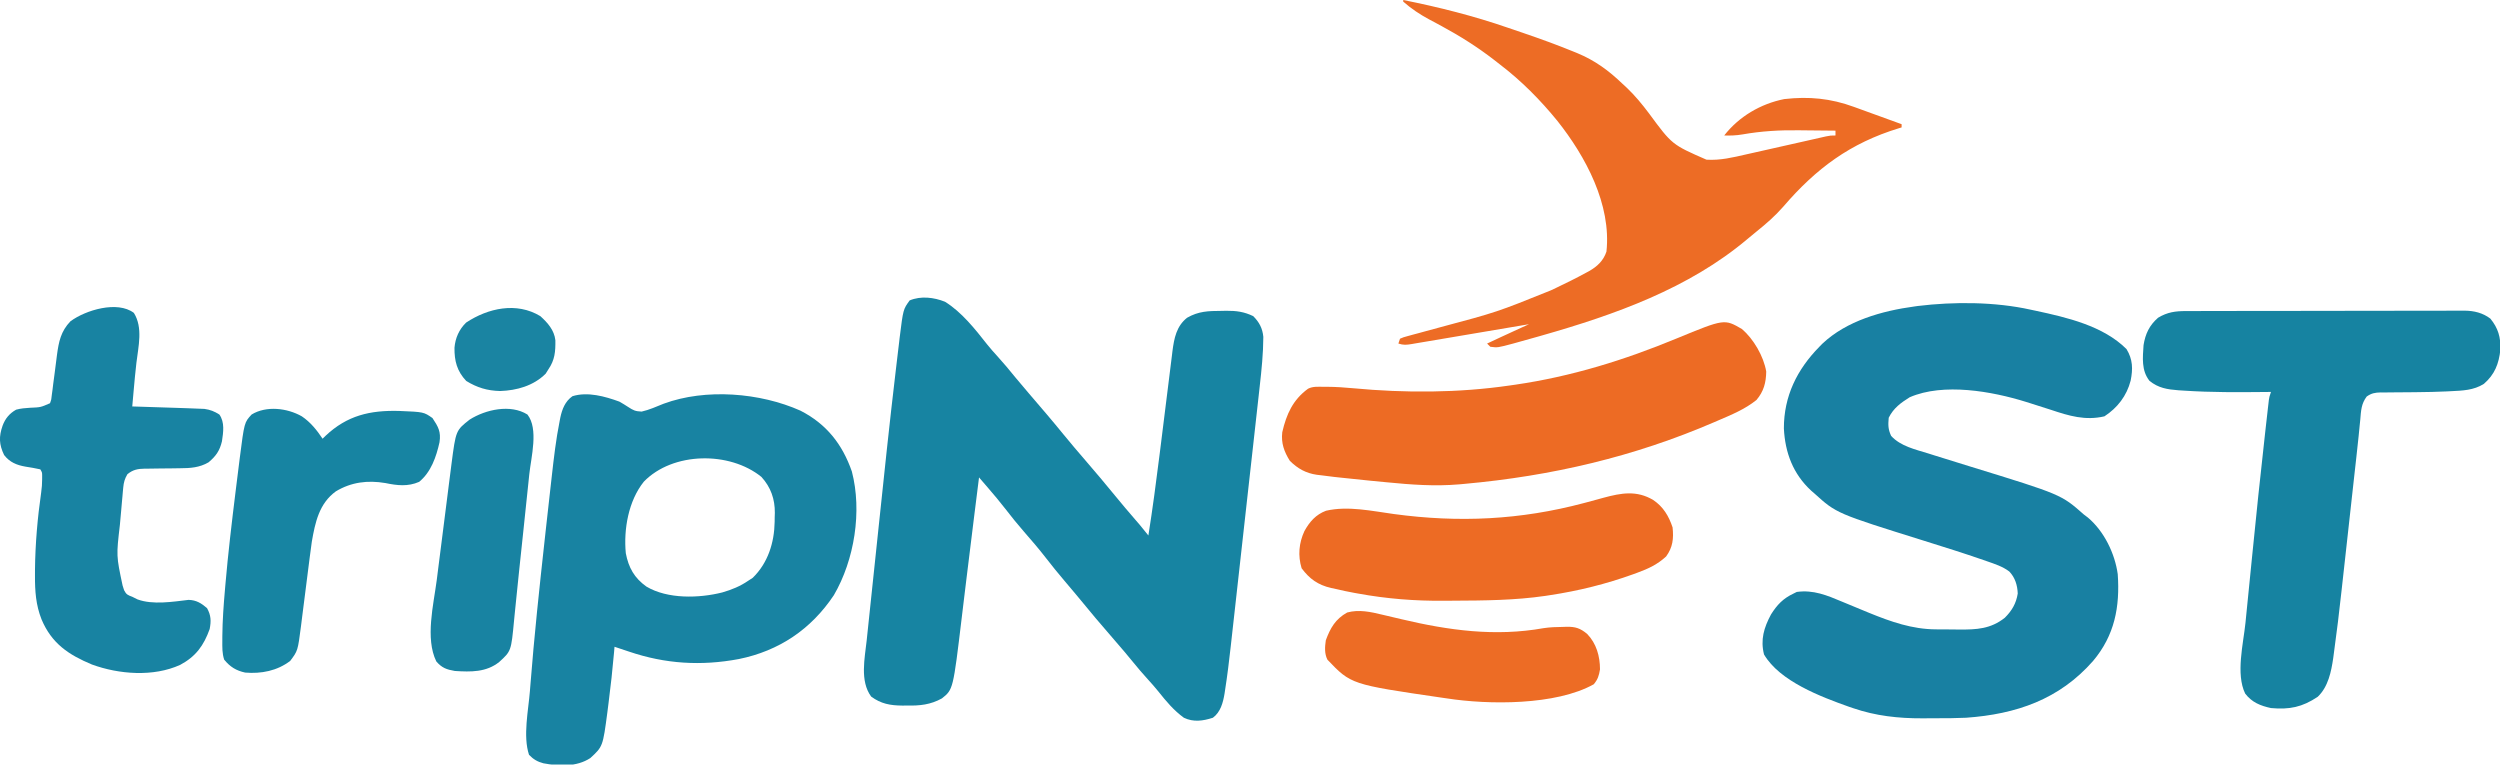 <?xml version="1.0" encoding="UTF-8"?>
<svg version="1.1" xmlns="http://www.w3.org/2000/svg" width="1550" height="474">
<path d="M0 0 C10.329 6.386 18.639 16.935 26.086 26.402 C28.162 29.001 30.346 31.455 32.59 33.91 C36.434 38.133 40.055 42.497 43.648 46.934 C46.375 50.258 49.161 53.526 51.965 56.785 C59.235 65.238 66.495 73.696 73.527 82.348 C77.939 87.766 82.483 93.063 87.039 98.359 C93.284 105.62 99.486 112.916 105.527 120.348 C109.576 125.324 113.735 130.199 117.929 135.052 C118.412 135.611 118.894 136.17 119.391 136.746 C119.815 137.236 120.24 137.727 120.677 138.232 C122.523 140.425 124.305 142.667 126.09 144.91 C128.711 128.321 130.918 111.692 133 95.027 C133.258 92.966 133.516 90.905 133.775 88.844 C134.842 80.319 135.905 71.794 136.956 63.267 C137.608 57.983 138.268 52.7 138.935 47.418 C139.184 45.427 139.43 43.436 139.673 41.445 C140.01 38.673 140.359 35.903 140.711 33.132 C140.806 32.328 140.901 31.524 140.999 30.695 C142.045 22.647 143.459 15.153 150.09 9.91 C157.249 5.819 163.257 5.701 171.34 5.66 C172.352 5.64 173.364 5.619 174.406 5.598 C180.698 5.565 185.39 6.184 191.09 8.91 C194.817 12.637 196.868 16.504 197.354 21.776 C197.302 32.073 196.278 42.167 195.118 52.39 C194.905 54.313 194.694 56.237 194.482 58.16 C193.911 63.347 193.329 68.533 192.746 73.719 C192.134 79.174 191.53 84.63 190.925 90.085 C189.907 99.248 188.883 108.41 187.855 117.572 C186.672 128.122 185.497 138.673 184.328 149.224 C183.197 159.422 182.061 169.619 180.922 179.815 C180.44 184.132 179.96 188.449 179.481 192.766 C178.915 197.866 178.345 202.964 177.77 208.063 C177.562 209.919 177.355 211.776 177.15 213.633 C176.147 222.709 175.047 231.763 173.63 240.785 C173.521 241.516 173.412 242.248 173.3 243.001 C172.387 248.544 170.815 254.434 166.09 257.91 C159.956 259.912 154.016 260.764 148.09 257.91 C141.861 253.377 137.101 247.7 132.34 241.699 C130.173 239.013 127.918 236.457 125.59 233.91 C122.567 230.59 119.665 227.213 116.84 223.723 C113.217 219.248 109.495 214.876 105.715 210.535 C97.457 201.049 89.331 191.469 81.395 181.711 C78.87 178.642 76.295 175.62 73.715 172.598 C69.932 168.162 66.284 163.644 62.715 159.035 C58.31 153.353 53.672 147.92 48.928 142.518 C44.908 137.916 41.1 133.186 37.37 128.346 C33.955 123.944 30.392 119.692 26.75 115.477 C26.202 114.84 25.654 114.204 25.09 113.548 C23.758 112.001 22.424 110.455 21.09 108.91 C20.386 114.511 19.684 120.112 18.983 125.713 C18.72 127.806 18.458 129.898 18.195 131.99 C16.53 145.263 14.887 158.538 13.281 171.818 C12.752 176.189 12.22 180.56 11.688 184.931 C11.254 188.506 10.821 192.081 10.394 195.656 C5.039 240.378 5.039 240.378 -1.91 245.91 C-8.945 249.826 -15.614 250.51 -23.535 250.348 C-25.012 250.358 -25.012 250.358 -26.52 250.369 C-33.922 250.305 -39.697 249.285 -45.785 244.785 C-52.905 235.152 -49.736 220.935 -48.552 209.856 C-48.406 208.451 -48.26 207.046 -48.114 205.641 C-47.717 201.832 -47.314 198.023 -46.91 194.214 C-46.48 190.161 -46.056 186.106 -45.63 182.052 C-44.91 175.193 -44.185 168.334 -43.459 161.476 C-42.726 154.562 -41.998 147.648 -41.274 140.733 C-37.844 107.964 -34.4 75.196 -30.516 42.477 C-30.224 40.01 -29.933 37.542 -29.645 35.075 C-29.251 31.712 -28.846 28.351 -28.438 24.99 C-28.327 24.035 -28.216 23.079 -28.102 22.095 C-25.937 4.697 -25.937 4.697 -21.91 -0.84 C-14.964 -3.734 -6.884 -2.755 0 0 Z " fill="#1784A2" transform="translate(585.91,187.09)"/>
<path d="M0 0 C1.069 0.226 2.139 0.451 3.24 0.684 C22.426 4.806 45.015 10.015 59.438 24.438 C63.375 30.895 63.447 36.799 62 44 C59.571 53.41 53.872 60.815 45.75 66.125 C33.876 68.896 23.806 65.846 12.611 62.098 C8.281 60.657 3.926 59.297 -0.43 57.938 C-1.699 57.541 -1.699 57.541 -2.994 57.136 C-23.995 50.622 -54.019 45.196 -74.988 54.297 C-80.539 57.767 -85.003 61.006 -88 67 C-88.38 71.563 -88.427 74.074 -86.5 78.25 C-80.637 84.699 -71.389 86.666 -63.312 89.188 C-62.089 89.576 -60.866 89.964 -59.606 90.363 C-52.082 92.747 -44.539 95.068 -36.994 97.386 C18.951 114.604 18.951 114.604 33 127 C33.82 127.621 34.64 128.243 35.484 128.883 C45.529 137.336 52.231 151.124 54 164 C55.426 184.244 52.075 201.946 38.688 217.812 C17.714 241.691 -8.91 250.775 -40 253 C-46.288 253.297 -52.577 253.331 -58.871 253.316 C-61.631 253.312 -64.389 253.336 -67.148 253.361 C-81.92 253.415 -96.009 251.88 -110.062 247.062 C-110.92 246.772 -111.778 246.481 -112.662 246.181 C-129.922 240.051 -155.611 230.381 -165.312 213.75 C-167.602 204.593 -165.375 197.188 -161 189 C-157.201 182.945 -153.474 179.046 -147 176 C-146.34 175.67 -145.68 175.34 -145 175 C-134.673 173.588 -126.298 177.081 -117 181 C-112.525 182.864 -108.045 184.717 -103.562 186.562 C-102.397 187.043 -101.231 187.523 -100.03 188.018 C-86.655 193.465 -73.442 198.118 -58.855 198.203 C-58.086 198.209 -57.317 198.215 -56.524 198.22 C-54.903 198.23 -53.282 198.236 -51.661 198.24 C-49.205 198.25 -46.75 198.281 -44.295 198.312 C-33.619 198.385 -24.786 197.989 -16 191 C-11.617 186.617 -8.991 182.193 -8 176 C-8.194 170.89 -9.626 166.082 -13.254 162.32 C-17.356 159.219 -22.19 157.676 -27 156 C-27.772 155.73 -28.543 155.46 -29.338 155.182 C-41.573 150.941 -53.926 147.069 -66.285 143.211 C-120.417 126.301 -120.417 126.301 -134 114 C-134.683 113.408 -135.366 112.817 -136.07 112.207 C-147.336 101.82 -152.232 88.659 -152.996 73.645 C-153.018 53.617 -144.823 37.061 -131 23 C-130.385 22.372 -129.77 21.744 -129.137 21.098 C-114.046 6.847 -92.101 0.731 -72 -2 C-71.346 -2.093 -70.692 -2.186 -70.018 -2.281 C-47.572 -5.025 -22.073 -4.906 0 0 Z " fill="#1880A2" transform="translate(1259,192)"/>
<path d="M0 0 C1.847 1.045 3.665 2.145 5.438 3.312 C8.713 5.428 9.78 5.989 13.812 6.188 C18.556 5.132 23.034 3.057 27.539 1.273 C53.533 -8.291 87.188 -5.581 112.266 5.602 C128.459 13.883 138.283 26.452 144.16 43.332 C150.581 68.029 145.75 98.156 133 120 C118.904 141.144 99.027 154.544 74.083 159.609 C50.724 163.991 28.492 162.628 6 155 C4.34 154.446 2.68 153.892 1.02 153.34 C-0.32 152.893 -1.66 152.447 -3 152 C-3.098 153.168 -3.196 154.336 -3.297 155.539 C-4.21 165.957 -5.341 176.342 -6.683 186.713 C-6.932 188.647 -7.174 190.582 -7.415 192.516 C-10.237 213.847 -10.237 213.847 -18 221 C-26.575 226.59 -37.332 226.034 -47.062 224.25 C-50.768 223.277 -53.299 221.786 -56 219 C-59.865 207.405 -56.379 191.322 -55.438 179.312 C-55.352 178.204 -55.266 177.096 -55.178 175.954 C-52.809 145.617 -49.571 115.369 -46.234 85.126 C-45.999 82.994 -45.765 80.863 -45.531 78.731 C-44.622 70.448 -43.698 62.166 -42.754 53.886 C-42.465 51.339 -42.178 48.791 -41.893 46.243 C-40.615 34.833 -39.296 23.453 -37.043 12.188 C-36.899 11.435 -36.754 10.682 -36.605 9.907 C-35.465 4.621 -33.629 -0.148 -29.082 -3.352 C-19.679 -6.28 -8.916 -3.247 0 0 Z M15.188 49.625 C5.652 61.494 2.573 79.147 4 94 C5.713 102.961 9.298 109.346 16.781 114.68 C29.943 122.512 49.423 121.956 63.812 118.312 C69.722 116.603 74.928 114.487 80 111 C81.33 110.134 81.33 110.134 82.688 109.25 C92.136 100.057 96.068 87.443 96.283 74.535 C96.293 73.616 96.303 72.697 96.312 71.75 C96.342 70.846 96.371 69.943 96.4 69.012 C96.48 60.503 93.9 53.054 88.094 46.699 C68.347 30.674 33.185 31.089 15.188 49.625 Z " fill="#1883A2" transform="translate(384,249)"/>
<path d="M0 0 C1.136 -0.004 1.136 -0.004 2.295 -0.009 C4.834 -0.018 7.374 -0.019 9.913 -0.021 C11.733 -0.025 13.553 -0.03 15.373 -0.036 C20.32 -0.049 25.266 -0.055 30.212 -0.06 C33.303 -0.063 36.394 -0.067 39.485 -0.071 C49.158 -0.085 58.831 -0.095 68.504 -0.098 C79.666 -0.103 90.828 -0.12 101.991 -0.149 C110.621 -0.171 119.251 -0.181 127.881 -0.182 C133.035 -0.184 138.188 -0.189 143.342 -0.207 C148.191 -0.224 153.04 -0.226 157.889 -0.217 C159.666 -0.216 161.443 -0.221 163.22 -0.231 C165.652 -0.243 168.083 -0.237 170.515 -0.227 C171.213 -0.235 171.911 -0.243 172.629 -0.251 C178.436 -0.194 183.851 1.112 188.535 4.683 C193.356 10.55 195.024 16.295 194.754 23.941 C193.786 32.73 191.27 39.263 184.512 45.14 C178.148 49.166 171.232 49.326 163.91 49.687 C163.084 49.73 162.257 49.772 161.406 49.816 C155.37 50.103 149.342 50.228 143.301 50.281 C141.608 50.301 139.915 50.32 138.222 50.34 C135.651 50.369 133.08 50.39 130.508 50.391 C127.959 50.394 125.412 50.429 122.863 50.469 C122.095 50.461 121.328 50.454 120.537 50.447 C116.975 50.528 114.812 50.931 111.873 52.985 C108.471 57.531 108.362 61.718 107.886 67.274 C107.773 68.379 107.66 69.484 107.543 70.622 C107.305 72.958 107.074 75.294 106.852 77.631 C106.422 82.067 105.92 86.493 105.415 90.921 C105.033 94.269 104.661 97.617 104.292 100.966 C103.616 107.098 102.936 113.229 102.255 119.359 C101.234 128.545 100.215 137.73 99.203 146.916 C98.49 153.378 97.773 159.839 97.053 166.299 C96.783 168.722 96.516 171.144 96.25 173.567 C94.854 186.304 93.339 199.021 91.566 211.711 C91.421 212.811 91.276 213.91 91.126 215.043 C89.894 223.549 87.98 233.013 81.512 239.14 C71.895 245.604 63.93 247.178 52.512 246.14 C45.987 244.73 40.638 242.598 36.512 237.14 C30.601 225.021 35.399 206.128 36.707 193.258 C36.94 190.917 37.172 188.577 37.404 186.237 C37.892 181.323 38.385 176.409 38.882 171.496 C39.501 165.374 40.11 159.251 40.717 153.128 C43.26 127.472 45.934 101.832 48.816 76.211 C48.946 75.054 49.075 73.897 49.208 72.704 C49.571 69.467 49.938 66.229 50.308 62.992 C50.469 61.553 50.469 61.553 50.633 60.084 C50.735 59.207 50.836 58.331 50.94 57.428 C51.07 56.287 51.07 56.287 51.203 55.124 C51.512 53.14 51.512 53.14 52.512 50.14 C51.507 50.151 50.503 50.161 49.468 50.172 C32.489 50.333 15.523 50.477 -1.426 49.328 C-3.117 49.223 -3.117 49.223 -4.843 49.116 C-11.746 48.583 -17.285 47.738 -22.801 43.265 C-27.914 36.826 -26.991 28.909 -26.488 21.14 C-25.391 14.16 -22.864 8.813 -17.488 4.14 C-11.621 0.62 -6.735 -0.008 0 0 Z " fill="#1683A1" transform="translate(1355.488,192.86)"/>
<path d="M0 0 C22.093 4.429 43.655 9.857 64.964 17.221 C68.127 18.313 71.295 19.387 74.465 20.459 C84.808 23.983 95.043 27.703 105.164 31.824 C106.065 32.19 106.966 32.557 107.894 32.934 C118.914 37.505 127.389 43.732 136 52 C136.789 52.726 137.578 53.451 138.391 54.199 C143.672 59.217 148.072 64.559 152.438 70.375 C166.656 89.672 166.656 89.672 188 99 C196.519 99.552 204.403 97.609 212.648 95.719 C214.153 95.382 215.657 95.045 217.162 94.71 C221.098 93.83 225.032 92.94 228.965 92.047 C235.28 90.614 241.599 89.198 247.917 87.783 C250.12 87.288 252.322 86.788 254.523 86.287 C255.869 85.984 257.214 85.68 258.56 85.377 C259.734 85.11 260.908 84.844 262.118 84.569 C265 84 265 84 268 84 C268 83.01 268 82.02 268 81 C262.385 80.924 256.77 80.871 251.154 80.835 C249.254 80.82 247.353 80.8 245.453 80.774 C233.468 80.612 222.09 81.271 210.276 83.35 C206.458 84 202.868 84.123 199 84 C208.176 72.252 221.592 64.348 236.238 61.43 C251.502 59.686 265.025 60.98 279.41 66.258 C280.263 66.566 281.116 66.874 281.995 67.191 C284.686 68.164 287.374 69.144 290.062 70.125 C291.9 70.791 293.738 71.456 295.576 72.121 C300.053 73.742 304.527 75.369 309 77 C309 77.66 309 78.32 309 79 C308.453 79.165 307.906 79.33 307.342 79.5 C277.192 88.721 256.08 104.326 235.563 128.209 C230.509 134 224.862 138.876 218.875 143.684 C217.024 145.175 215.189 146.687 213.375 148.223 C177.016 178.901 131.104 195.132 86 208 C85.354 208.185 84.707 208.37 84.042 208.56 C79.804 209.771 75.561 210.956 71.312 212.125 C70.25 212.421 69.188 212.716 68.093 213.021 C58.572 215.576 58.572 215.576 54 215 C53.01 214.01 53.01 214.01 52 213 C54.27 211.937 56.541 210.874 58.812 209.812 C59.436 209.521 60.059 209.229 60.701 208.928 C64.714 207.052 68.739 205.205 72.772 203.374 C73.754 202.928 74.735 202.482 75.747 202.023 C76.49 201.685 77.234 201.348 78 201 C77.029 201.165 76.059 201.33 75.059 201.5 C65.922 203.053 56.785 204.599 47.646 206.137 C42.947 206.928 38.249 207.721 33.552 208.521 C29.02 209.293 24.488 210.057 19.955 210.817 C18.224 211.108 16.493 211.402 14.762 211.698 C12.343 212.112 9.922 212.517 7.501 212.92 C6.782 213.045 6.064 213.17 5.323 213.299 C2.08 213.83 0.171 214.057 -3 213 C-2.67 212.01 -2.34 211.02 -2 210 C0.129 209.086 0.129 209.086 2.981 208.318 C4.048 208.023 5.115 207.729 6.214 207.426 C7.383 207.116 8.553 206.807 9.758 206.488 C10.967 206.156 12.176 205.824 13.422 205.482 C16.663 204.594 19.906 203.716 23.151 202.843 C58.018 193.532 58.018 193.532 91.438 180.062 C92.517 179.554 93.597 179.045 94.71 178.521 C100.985 175.532 107.211 172.456 113.312 169.125 C113.934 168.793 114.555 168.46 115.195 168.117 C120.301 165.212 124.112 161.664 126 156 C129.14 126.812 113.1 97.011 95.617 75 C85.122 62.091 73.236 50.088 60 40 C58.766 39.037 57.531 38.073 56.297 37.109 C46.01 29.157 35.356 22.429 23.93 16.246 C23.051 15.769 22.172 15.292 21.267 14.801 C19.562 13.881 17.854 12.969 16.14 12.068 C10.314 8.943 4.966 5.386 0 1 C0 0.67 0 0.34 0 0 Z " fill="#ED6C25" transform="translate(870,0)"/>
<path d="M0 0 C7.223 6.156 13.475 16.927 15.062 26.375 C14.944 33.253 13.533 38.653 9 44 C1.875 49.737 -6.54 53.176 -14.875 56.75 C-15.576 57.053 -16.276 57.356 -16.998 57.668 C-66.866 79.212 -118.046 91.12 -172 96 C-173.066 96.099 -174.131 96.197 -175.229 96.299 C-190.425 97.601 -204.958 96.524 -220.099 95.029 C-223.529 94.691 -226.961 94.365 -230.393 94.041 C-236.934 93.414 -243.469 92.731 -250 92 C-250.981 91.891 -251.963 91.782 -252.974 91.669 C-255.704 91.353 -258.428 91.005 -261.152 90.645 C-261.937 90.554 -262.723 90.463 -263.531 90.37 C-270.318 89.402 -275.472 86.528 -280.312 81.688 C-283.856 76.044 -285.772 70.729 -285 64 C-282.437 52.835 -278.393 43.832 -269 37 C-265.965 35.482 -262.83 35.81 -259.5 35.812 C-258.695 35.812 -257.89 35.811 -257.061 35.811 C-251.646 35.855 -246.317 36.203 -240.929 36.719 C-208.966 39.724 -175.786 39.649 -144 35 C-142.242 34.751 -142.242 34.751 -140.448 34.496 C-105.665 29.423 -72.873 19.252 -40.443 5.83 C-10.894 -6.338 -10.894 -6.338 0 0 Z " fill="#ED6B24" transform="translate(1080,204)"/>
<path d="M0 0 C5.733 9.172 2.788 20.743 1.578 30.918 C0.907 36.644 0.387 42.383 -0.125 48.125 C-0.256 49.593 -0.256 49.593 -0.39 51.091 C-0.595 53.394 -0.798 55.697 -1 58 C-0.15 58.025 0.7 58.05 1.576 58.076 C9.778 58.321 17.978 58.583 26.179 58.868 C28.466 58.947 30.753 59.024 33.04 59.097 C35.382 59.175 37.722 59.271 40.062 59.375 C41.291 59.424 42.519 59.473 43.785 59.523 C47.434 60.064 49.89 61.023 53 63 C56.437 67.814 55.44 74.068 54.605 79.629 C53.223 85.472 50.888 88.77 46.328 92.625 C40.732 95.93 34.93 96.29 28.617 96.309 C27.022 96.334 25.427 96.359 23.832 96.385 C21.346 96.414 18.86 96.438 16.374 96.456 C13.954 96.478 11.536 96.517 9.117 96.559 C8.377 96.559 7.638 96.559 6.876 96.559 C2.426 96.644 -0.515 97.166 -4 100 C-5.658 102.783 -6.304 105.093 -6.594 108.303 C-6.674 109.145 -6.754 109.986 -6.836 110.854 C-6.952 112.21 -6.952 112.21 -7.07 113.594 C-7.156 114.536 -7.242 115.479 -7.331 116.45 C-7.511 118.447 -7.687 120.444 -7.86 122.441 C-8.122 125.462 -8.398 128.481 -8.676 131.5 C-10.906 150.564 -10.906 150.564 -7 169 C-6.691 169.969 -6.381 170.939 -6.062 171.938 C-4.688 174.606 -3.808 174.965 -1 176 C0.072 176.536 1.145 177.072 2.25 177.625 C11.764 181.126 24.113 179.078 33.914 177.926 C38.692 178.041 41.827 179.981 45.375 183.062 C47.849 187.535 47.964 191.007 47 196 C43.345 206.217 38.404 213.047 28.695 218.23 C12.049 225.789 -9.187 224.125 -26 218 C-40.525 211.926 -50.949 204.973 -57.25 190 C-60.777 181.09 -61.355 172.448 -61.312 162.938 C-61.31 161.693 -61.308 160.449 -61.306 159.167 C-61.14 143.166 -59.734 127.082 -57.461 111.245 C-57.072 108.506 -56.865 105.947 -56.875 103.188 C-56.872 102.439 -56.87 101.69 -56.867 100.918 C-56.882 98.915 -56.882 98.915 -58 97 C-61.056 96.314 -64.095 95.791 -67.189 95.32 C-72.676 94.367 -76.993 92.602 -80.461 88.105 C-83.574 81.573 -83.801 76.767 -81.375 69.875 C-79.715 65.435 -77.125 62.342 -73 60 C-70.138 59.221 -67.329 58.989 -64.375 58.812 C-57.841 58.553 -57.841 58.553 -52 56 C-51.136 53.619 -51.136 53.619 -50.867 50.766 C-50.72 49.686 -50.573 48.606 -50.421 47.494 C-50.282 46.341 -50.143 45.188 -50 44 C-49.691 41.661 -49.381 39.323 -49.07 36.984 C-48.593 33.348 -48.12 29.711 -47.676 26.07 C-46.573 17.841 -45.271 11.426 -39.375 5.25 C-29.985 -1.757 -10.217 -7.725 0 0 Z " fill="#1883A2" transform="translate(83,194)"/>
<path d="M0 0 C6.254 4.209 9.647 9.942 12 17 C12.745 23.873 12.132 29.358 8 35 C2.796 39.834 -3.013 42.605 -9.625 45 C-10.534 45.336 -11.443 45.672 -12.379 46.019 C-29.11 52.06 -46.416 56.351 -64 59 C-64.976 59.151 -65.952 59.302 -66.958 59.458 C-85.794 62.2 -104.739 62.344 -123.739 62.427 C-125.713 62.437 -127.687 62.456 -129.661 62.474 C-147.804 62.619 -165.149 61.263 -183 58 C-184.142 57.796 -184.142 57.796 -185.307 57.588 C-189.129 56.895 -192.909 56.086 -196.688 55.188 C-197.691 54.978 -198.695 54.769 -199.729 54.553 C-207.848 52.647 -213.028 48.993 -218 42.312 C-220.38 34.428 -219.685 26.701 -216.254 19.254 C-213.019 13.439 -209.207 9.061 -202.867 6.66 C-189.181 3.509 -174.442 6.846 -160.771 8.703 C-120.439 14.169 -82.327 12.368 -42.98 1.898 C-41.949 1.625 -41.949 1.625 -40.897 1.347 C-37.515 0.449 -34.139 -0.465 -30.77 -1.409 C-19.712 -4.401 -10.204 -6.071 0 0 Z " fill="#ED6B24" transform="translate(1025,310)"/>
<path d="M0 0 C5.365 3.605 9.317 8.539 12.875 13.875 C13.481 13.283 14.087 12.692 14.711 12.082 C28.077 -0.523 42.232 -3.823 60.258 -3.344 C75.61 -2.711 75.61 -2.711 81 1.062 C84.611 6.48 86.358 9.558 85.375 16.062 C83.341 25.163 80.14 34.539 72.75 40.625 C65.705 43.688 59.122 42.878 51.797 41.367 C40.814 39.517 30.7 40.755 21.125 46.5 C10.743 54.026 8.299 65.724 6.199 77.742 C5.724 81.033 5.281 84.324 4.877 87.625 C4.613 89.784 4.335 91.942 4.054 94.1 C3.463 98.669 2.886 103.241 2.312 107.812 C1.643 113.144 0.966 118.475 0.274 123.804 C0.003 125.914 -0.257 128.026 -0.516 130.138 C-2.482 145.351 -2.482 145.351 -7.188 151.625 C-15.247 157.798 -25.159 159.711 -35.125 158.875 C-40.745 157.636 -44.413 155.374 -48.125 150.875 C-49.447 146.91 -49.295 143.114 -49.281 138.98 C-49.279 138.089 -49.276 137.197 -49.274 136.279 C-49.191 126.54 -48.482 116.885 -47.625 107.188 C-47.543 106.226 -47.46 105.264 -47.375 104.273 C-45.693 84.839 -43.39 65.482 -41 46.125 C-40.912 45.409 -40.824 44.693 -40.733 43.955 C-40.139 39.141 -39.537 34.328 -38.93 29.516 C-38.778 28.3 -38.626 27.084 -38.469 25.831 C-35.645 3.761 -35.645 3.761 -31.125 -1.125 C-22.027 -6.695 -9.05 -5.159 0 0 Z " fill="#1784A2" transform="translate(187.125,258.125)"/>
<path d="M0 0 C7.028 8.842 2.3 26.369 1.172 36.938 C0.979 38.785 0.787 40.632 0.595 42.479 C0.089 47.338 -0.424 52.197 -0.939 57.055 C-1.447 61.868 -1.948 66.682 -2.449 71.496 C-3.331 79.952 -4.23 88.406 -5.138 96.859 C-5.711 102.221 -6.263 107.585 -6.793 112.951 C-7.123 116.272 -7.465 119.593 -7.809 122.913 C-7.965 124.445 -8.116 125.979 -8.261 127.513 C-10.077 146.681 -10.077 146.681 -17.5 153.438 C-25.538 159.85 -35.099 159.646 -45 159 C-50.115 158.127 -53.096 157.063 -56.5 153.062 C-63.471 138.831 -58.177 117.774 -56.227 102.746 C-55.939 100.466 -55.652 98.185 -55.367 95.904 C-54.77 91.163 -54.166 86.422 -53.556 81.682 C-52.776 75.628 -52.01 69.573 -51.249 63.517 C-50.517 57.697 -49.778 51.878 -49.039 46.059 C-48.9 44.962 -48.762 43.866 -48.619 42.737 C-48.223 39.618 -47.823 36.499 -47.42 33.381 C-47.306 32.474 -47.192 31.567 -47.074 30.633 C-44.372 9.88 -44.372 9.88 -35.836 3.164 C-25.898 -3.137 -10.48 -6.55 0 0 Z " fill="#1883A2" transform="translate(327,257)"/>
<path d="M0 0 C1.4 0.326 1.4 0.326 2.827 0.658 C5.788 1.349 8.746 2.052 11.703 2.758 C41.084 9.711 69.924 13.722 100.008 8.336 C103.997 7.722 107.922 7.62 111.953 7.57 C113.125 7.527 113.125 7.527 114.32 7.482 C119.707 7.423 122.661 8.346 126.953 11.883 C132.731 17.825 134.938 25.712 134.953 33.883 C134.309 37.812 133.623 40.079 131.078 43.133 C107.588 56.287 65.706 55.905 39.953 51.883 C38.806 51.718 37.659 51.553 36.477 51.384 C-19.416 43.21 -19.416 43.21 -34.047 27.883 C-35.954 24.069 -35.631 20.029 -35.047 15.883 C-32.253 8.233 -29.05 2.662 -21.797 -1.367 C-14.462 -3.368 -7.225 -1.754 0 0 Z " fill="#ED6C25" transform="translate(857.047,381.117)"/>
<path d="M0 0 C4.58 4.138 8.621 8.67 9.336 14.953 C9.42 22.013 9.029 27.118 5 33 C4.443 33.887 3.886 34.774 3.312 35.688 C-4.173 43.173 -14.611 46.099 -24.938 46.438 C-32.823 46.257 -39.242 44.319 -45.938 40.188 C-51.68 34.097 -53.315 27.766 -53.219 19.598 C-52.709 13.544 -50.365 8.25 -46 4 C-32.419 -4.991 -14.737 -8.934 0 0 Z " fill="#1A84A2" transform="translate(335,196)"/>
</svg>
